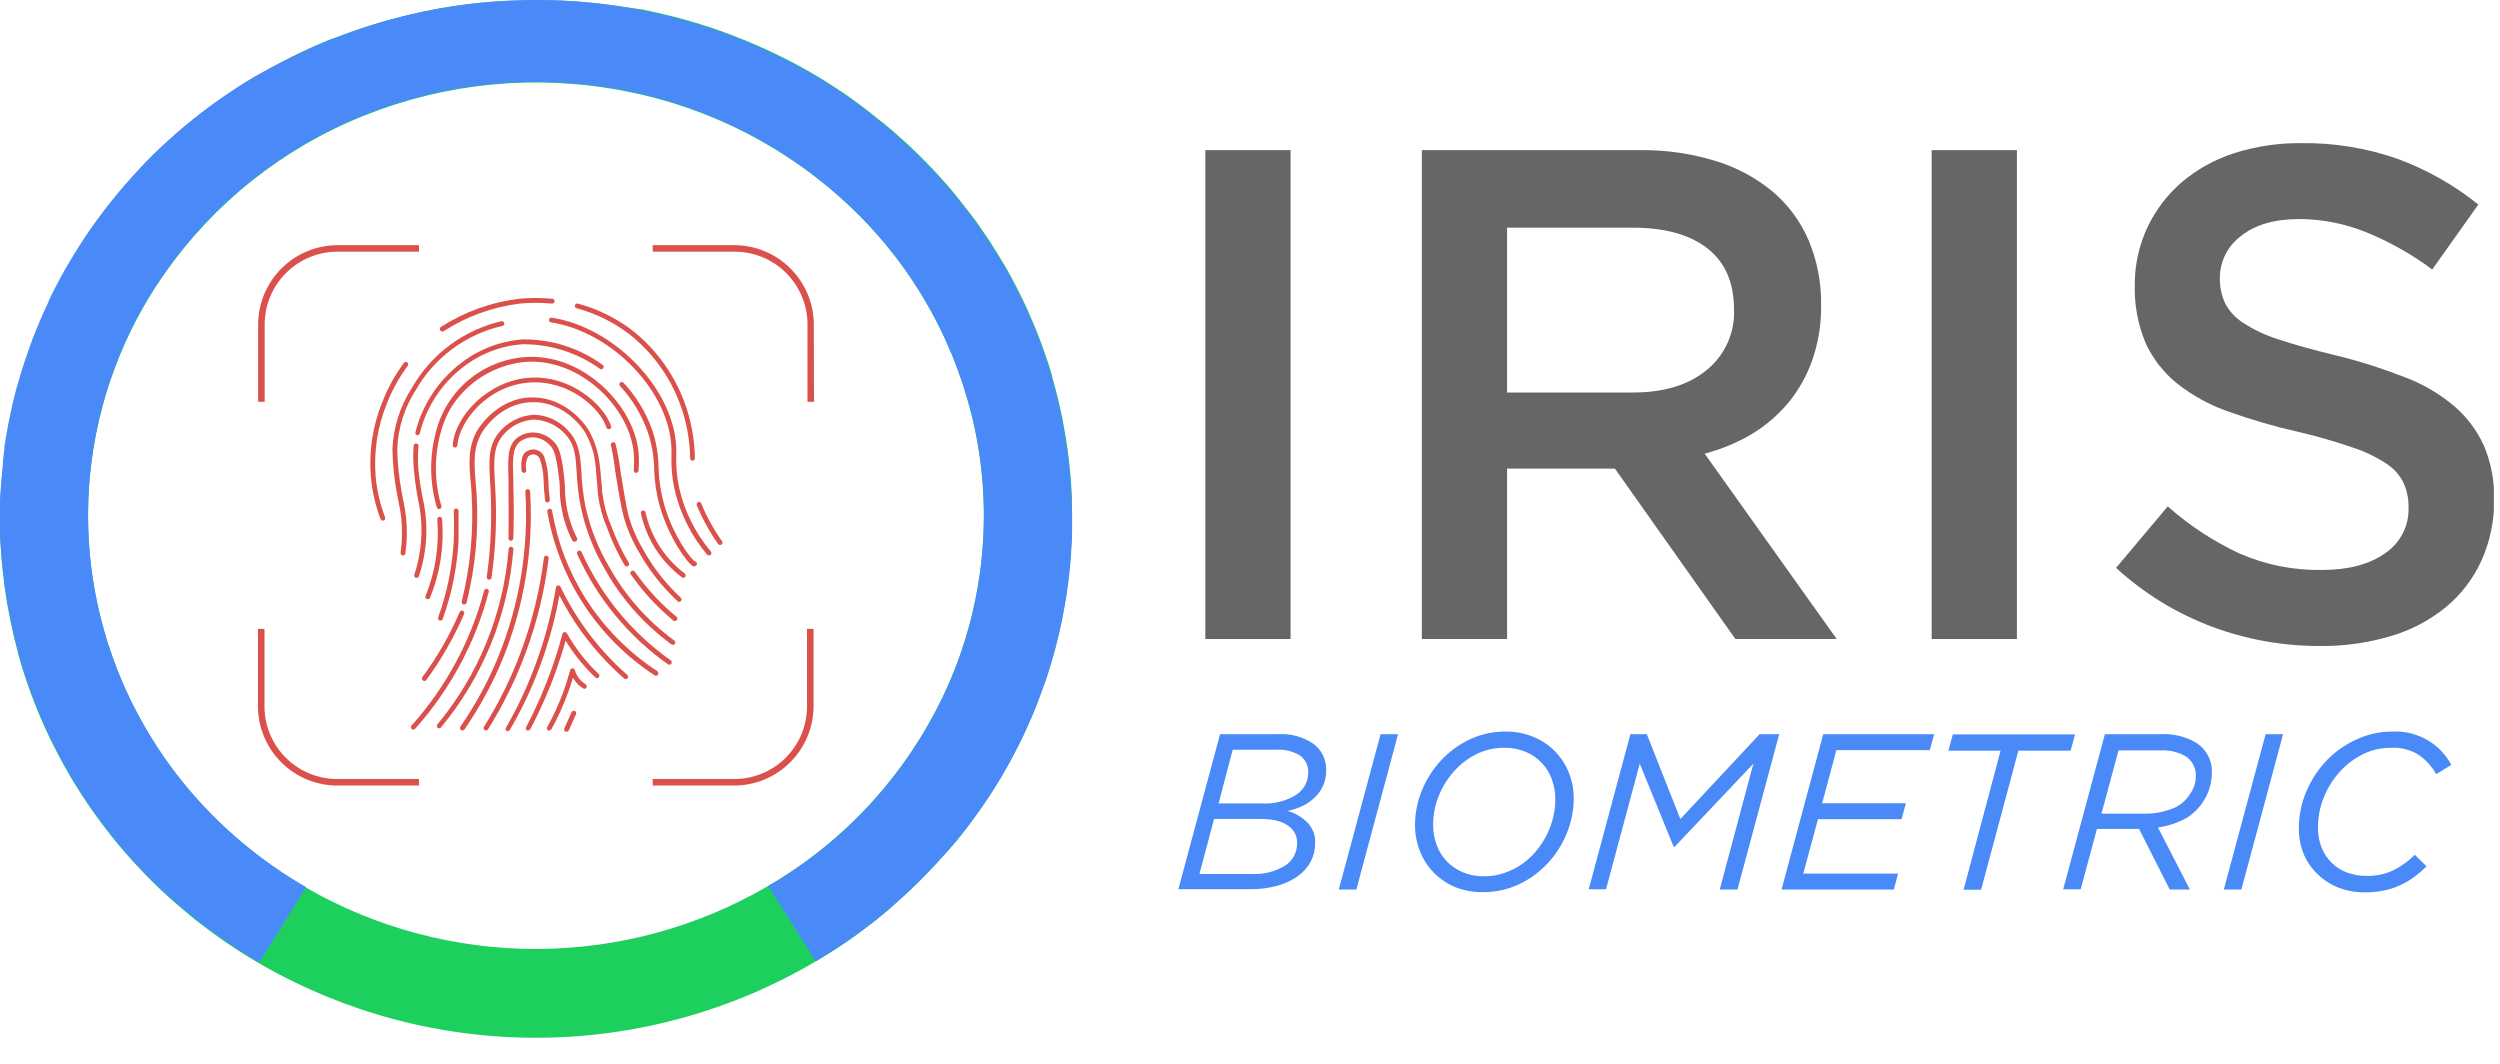 <svg width="94" height="40" viewBox="0 0 94 40" fill="none" xmlns="http://www.w3.org/2000/svg">
<g id="iris biometric logo 1" clip-path="url(#clip0_247_1775)">
<g id="Layer 2">
<g id="final iris logo">
<g id="large object">
<g id="large">
<path id="Vector" d="M40.306 19.03C40.306 18.951 40.306 18.875 40.306 18.785C40.306 18.623 40.291 18.461 40.281 18.294L40.267 18.066C40.249 17.859 40.232 17.653 40.208 17.45C40.208 17.388 40.196 17.329 40.188 17.268C40.181 17.207 40.176 17.165 40.169 17.113C40.161 17.062 40.149 16.954 40.137 16.868C40.124 16.782 40.119 16.748 40.112 16.689C40.097 16.588 40.08 16.49 40.063 16.392C40.046 16.294 40.026 16.166 40.004 16.053C39.982 15.94 39.977 15.896 39.96 15.808C39.943 15.719 39.943 15.717 39.933 15.67L39.911 15.57L39.874 15.39L39.83 15.199C39.83 15.165 39.815 15.133 39.805 15.098C39.788 15.02 39.766 14.939 39.746 14.853C39.74 14.82 39.732 14.789 39.722 14.757C39.7 14.664 39.675 14.573 39.651 14.482C39.626 14.392 39.597 14.286 39.567 14.19C39.569 14.179 39.569 14.167 39.567 14.156C39.54 14.063 39.513 13.969 39.484 13.876L39.425 13.687C39.398 13.601 39.368 13.518 39.339 13.442C39.339 13.41 39.319 13.378 39.307 13.346C39.282 13.272 39.258 13.201 39.231 13.128L39.179 12.983C39.143 12.885 39.108 12.789 39.072 12.693C39.072 12.674 39.054 12.654 39.047 12.632C39.022 12.57 39 12.507 38.973 12.443C38.946 12.379 38.917 12.3 38.885 12.229C38.634 11.617 38.35 11.019 38.033 10.438C37.987 10.349 37.938 10.261 37.889 10.173L37.844 10.097C37.798 10.011 37.749 9.925 37.697 9.851C37.678 9.819 37.663 9.79 37.643 9.76L37.525 9.564L37.43 9.412C37.371 9.314 37.307 9.216 37.245 9.12C37.184 9.024 37.145 8.965 37.093 8.889C36.983 8.725 36.873 8.563 36.755 8.398C36.696 8.312 36.634 8.226 36.573 8.153C36.512 8.079 36.413 7.939 36.328 7.834C36.242 7.728 36.168 7.625 36.082 7.522C35.999 7.421 35.918 7.318 35.837 7.218C35.756 7.117 35.665 7.014 35.577 6.913L35.331 6.639L35.277 6.58L35.061 6.347L35.024 6.31C34.936 6.216 34.848 6.123 34.757 6.032C34.666 5.942 34.568 5.843 34.472 5.75C34.458 5.733 34.443 5.721 34.428 5.706C34.264 5.546 34.094 5.387 33.922 5.235C33.714 5.043 33.498 4.859 33.279 4.678L33.248 4.651L32.946 4.418L32.924 4.4C32.823 4.319 32.72 4.241 32.617 4.155C32.514 4.069 32.398 3.993 32.29 3.909C32.182 3.826 32.069 3.75 31.959 3.664C31.849 3.578 31.738 3.509 31.625 3.436L31.287 3.212C30.833 2.92 30.366 2.648 29.893 2.395L29.534 2.209C29.044 1.963 28.553 1.737 28.062 1.534C27.301 1.218 26.522 0.95 25.728 0.731L25.384 0.638C25.2 0.591 25.016 0.545 24.829 0.503C24.69 0.469 24.547 0.439 24.405 0.41L24.267 0.38L24.083 0.343C23.806 0.316 23.512 0.267 23.22 0.226C23.04 0.199 22.859 0.174 22.68 0.152L22.189 0.101C22.056 0.086 21.921 0.074 21.784 0.064L21.524 0.047H21.386L21.107 0.022H20.834H20.694H20.449H19.982C19.639 0.022 19.295 0.022 18.952 0.054H18.807L18.505 0.066L18.304 0.083L17.916 0.12L17.742 0.142L17.513 0.169C17.339 0.189 17.163 0.216 16.988 0.243L16.497 0.321L16.252 0.368L16.198 0.383L16.063 0.41L15.768 0.471L15.523 0.528L15.192 0.606C15.047 0.64 14.905 0.677 14.76 0.717L14.352 0.832C14.239 0.866 14.124 0.898 14.014 0.935C13.903 0.972 13.739 1.023 13.601 1.067L13.403 1.134L13.206 1.202L13.008 1.276L12.823 1.345L12.715 1.387L12.443 1.472L12.183 1.58C12.011 1.649 11.842 1.723 11.672 1.801L11.427 1.917L11.199 2.027C11.046 2.101 10.894 2.174 10.745 2.253C10.368 2.444 9.999 2.648 9.638 2.864C9.522 2.933 9.392 3.001 9.292 3.075C9.191 3.149 9.061 3.217 8.948 3.291C8.757 3.416 8.565 3.536 8.379 3.676L8.099 3.88L7.93 3.998C7.822 4.079 7.711 4.16 7.606 4.243C7.177 4.571 6.763 4.917 6.364 5.284C6.263 5.372 6.165 5.465 6.067 5.556L5.777 5.836C5.682 5.929 5.588 6.025 5.495 6.121C5.491 6.127 5.486 6.132 5.48 6.135C5.313 6.31 5.147 6.486 4.989 6.668L4.906 6.764C4.832 6.842 4.761 6.923 4.69 7.009L4.445 7.301C4.43 7.316 4.418 7.333 4.405 7.348L4.238 7.554L4.076 7.758L4.035 7.812L3.875 8.02L3.738 8.207L3.676 8.29C3.63 8.352 3.586 8.415 3.544 8.477C3.502 8.538 3.468 8.582 3.431 8.634L3.242 8.911L3.095 9.137C2.908 9.427 2.727 9.721 2.555 10.021L2.415 10.266L2.209 10.614C2.147 10.727 2.089 10.843 2.032 10.956L2.012 10.995C1.958 11.1 1.907 11.205 1.858 11.312C1.857 11.32 1.857 11.328 1.858 11.336C1.809 11.439 1.762 11.54 1.716 11.643C1.716 11.67 1.691 11.694 1.681 11.719C1.632 11.829 1.583 11.94 1.536 12.05L1.382 12.418C1.333 12.541 1.284 12.664 1.237 12.789C1.19 12.914 1.146 13.034 1.102 13.159C1.058 13.285 1.014 13.405 0.972 13.537C0.93 13.67 0.876 13.827 0.832 13.972L0.736 14.303L0.663 14.549L0.614 14.738C0.599 14.799 0.582 14.858 0.567 14.917C0.562 14.939 0.557 14.961 0.55 14.983C0.528 15.074 0.508 15.165 0.486 15.255C0.437 15.474 0.39 15.695 0.346 15.916C0.324 16.031 0.304 16.149 0.282 16.267C0.26 16.384 0.25 16.46 0.233 16.559C0.216 16.657 0.206 16.74 0.194 16.831C0.193 16.854 0.193 16.877 0.194 16.9C0.194 16.956 0.177 17.013 0.172 17.069L0.142 17.297C0.142 17.324 0.142 17.349 0.142 17.376C0.142 17.474 0.12 17.572 0.113 17.673C0.106 17.773 0.098 17.828 0.093 17.918C0.088 18.009 0.076 18.102 0.071 18.196C0.066 18.289 0.032 18.407 0.027 18.497C0.015 18.711 0 18.927 0 19.143C0 19.258 0 19.388 0 19.494C0 19.599 0 19.683 0 19.779C0 19.874 0 19.919 0 19.987C0 20.134 0 20.279 0.015 20.427C0.029 20.574 0.039 20.719 0.049 20.861C0.069 21.131 0.093 21.398 0.125 21.668L0.155 21.914C0.155 21.992 0.174 22.071 0.187 22.159C0.199 22.248 0.206 22.294 0.216 22.36C0.226 22.427 0.245 22.552 0.26 22.648C0.275 22.743 0.282 22.78 0.297 22.844C0.353 23.168 0.417 23.487 0.493 23.806C0.51 23.884 0.53 23.963 0.55 24.051C0.569 24.14 0.587 24.206 0.609 24.282C0.631 24.358 0.648 24.437 0.67 24.513C0.669 24.523 0.669 24.532 0.67 24.542C0.704 24.67 0.741 24.788 0.778 24.92C0.778 24.942 0.778 24.967 0.798 24.989C0.83 25.095 0.864 25.2 0.896 25.305C0.928 25.411 0.972 25.536 1.011 25.654C1.05 25.772 1.117 25.956 1.173 26.106L1.257 26.329C1.311 26.469 1.367 26.609 1.423 26.746C1.517 26.977 1.617 27.205 1.72 27.431C1.752 27.502 1.787 27.573 1.821 27.644C1.855 27.713 1.89 27.784 1.922 27.853C1.954 27.922 1.993 27.998 2.03 28.069C2.066 28.14 2.103 28.209 2.138 28.28C2.172 28.351 2.211 28.422 2.251 28.494L2.339 28.658C2.425 28.815 2.511 28.967 2.601 29.122L2.724 29.328C2.766 29.397 2.805 29.465 2.849 29.532L2.938 29.677L3.016 29.799L3.107 29.939C3.237 30.143 3.375 30.342 3.514 30.538L3.63 30.7C3.647 30.727 3.666 30.752 3.686 30.776L3.799 30.931C3.897 31.063 4 31.196 4.103 31.326C4.207 31.456 4.29 31.571 4.386 31.679L4.415 31.714L4.555 31.88C4.607 31.944 4.661 32.006 4.712 32.067L4.827 32.195C4.958 32.344 5.09 32.492 5.228 32.636L5.372 32.788L5.544 32.965C5.601 33.024 5.659 33.081 5.718 33.139L5.893 33.311L6.072 33.483C6.251 33.65 6.433 33.817 6.617 33.974L6.992 34.293C7.056 34.344 7.117 34.398 7.181 34.448C7.306 34.553 7.427 34.656 7.564 34.754L7.76 34.902C7.824 34.953 7.89 35.002 7.957 35.049C8.153 35.194 8.352 35.336 8.555 35.473L8.759 35.608L8.963 35.743C9.208 35.905 9.473 36.065 9.734 36.215C12.914 38.062 16.529 39.031 20.207 39.02C23.885 39.009 27.494 38.02 30.663 36.153C30.732 36.112 30.801 36.072 30.869 36.028L30.916 36.001L31.108 35.883L31.157 35.851L31.355 35.726L31.645 35.535L31.942 35.334L31.969 35.314L32.249 35.115C32.249 35.115 32.249 35.115 32.261 35.103C32.359 35.032 32.457 34.961 32.553 34.887L32.818 34.686L32.867 34.646L33.13 34.435C33.223 34.362 33.311 34.286 33.4 34.209C33.412 34.202 33.424 34.193 33.434 34.182L33.679 33.962C33.77 33.881 33.861 33.802 33.952 33.716C34.313 33.39 34.661 33.049 34.992 32.695C35.076 32.607 35.159 32.521 35.238 32.43C35.316 32.339 35.4 32.254 35.483 32.16C35.567 32.067 35.633 31.991 35.704 31.915C35.715 31.905 35.725 31.893 35.734 31.88L35.947 31.635C36.009 31.559 36.07 31.485 36.129 31.407C36.188 31.328 36.207 31.311 36.244 31.262L36.401 31.058C36.472 30.963 36.546 30.864 36.615 30.769C36.962 30.294 37.289 29.803 37.596 29.296C37.611 29.272 37.628 29.247 37.641 29.223C37.697 29.127 37.751 29.031 37.805 28.935L37.955 28.673L38.026 28.538C38.06 28.474 38.095 28.413 38.127 28.349C38.147 28.314 38.165 28.278 38.181 28.241C38.23 28.152 38.274 28.067 38.318 27.976C38.362 27.885 38.419 27.772 38.468 27.669C38.573 27.443 38.676 27.217 38.775 26.989L38.922 26.636C39.057 26.304 39.167 25.973 39.292 25.639C39.319 25.561 39.346 25.485 39.371 25.409C39.595 24.724 39.779 24.028 39.923 23.323C39.955 23.168 39.984 23.011 40.011 22.854C40.038 22.697 40.073 22.505 40.1 22.331C40.1 22.27 40.117 22.211 40.124 22.152C40.132 22.093 40.151 21.965 40.161 21.872C40.171 21.779 40.178 21.739 40.186 21.673C40.193 21.607 40.203 21.514 40.21 21.428C40.218 21.342 40.227 21.268 40.235 21.182C40.235 21.023 40.259 20.866 40.269 20.706C40.286 20.461 40.296 20.215 40.301 19.99C40.301 19.921 40.301 19.855 40.301 19.786C40.301 19.599 40.301 19.418 40.301 19.234C40.311 19.16 40.308 19.094 40.306 19.03ZM35.714 25.612C34.421 28.613 32.261 31.16 29.512 32.926C29.306 33.059 29.098 33.189 28.884 33.311C26.25 34.852 23.257 35.669 20.206 35.681C17.155 35.692 14.155 34.898 11.51 33.377C10.326 32.696 9.23 31.871 8.246 30.923C6.688 29.422 5.445 27.625 4.592 25.637C3.533 23.165 3.12 20.465 3.392 17.79C3.664 15.114 4.613 12.552 6.148 10.345C8.024 7.645 10.652 5.557 13.707 4.341C16.794 3.108 20.171 2.786 23.436 3.414C26.68 4.026 29.677 5.568 32.06 7.853C34.402 10.107 36.008 13.015 36.669 16.198C37.319 19.36 36.986 22.645 35.714 25.612Z" fill="#1DD05D"/>
<path id="Vector_2" d="M40.311 19.224C40.311 19.408 40.311 19.589 40.311 19.776C40.311 19.845 40.311 19.911 40.311 19.98C40.311 20.225 40.296 20.47 40.279 20.696C40.279 20.856 40.257 21.013 40.245 21.172C40.245 21.251 40.23 21.329 40.22 21.418C40.21 21.506 40.205 21.575 40.196 21.663C40.186 21.752 40.181 21.796 40.171 21.862C40.161 21.928 40.149 22.049 40.134 22.142C40.119 22.235 40.117 22.26 40.11 22.321C40.083 22.494 40.054 22.669 40.021 22.844C39.994 23.001 39.965 23.158 39.933 23.312C39.789 24.018 39.605 24.714 39.381 25.398C39.356 25.475 39.329 25.551 39.302 25.629C39.189 25.963 39.057 26.294 38.932 26.626L38.784 26.979C38.686 27.207 38.583 27.433 38.478 27.659C38.428 27.762 38.377 27.865 38.328 27.966C38.279 28.066 38.239 28.142 38.19 28.231C38.175 28.268 38.157 28.304 38.136 28.339C38.105 28.402 38.07 28.464 38.036 28.528L37.965 28.663L37.815 28.925C37.761 29.021 37.707 29.117 37.651 29.212C37.651 29.237 37.621 29.262 37.606 29.286C37.307 29.788 36.98 30.279 36.625 30.759C36.556 30.854 36.482 30.953 36.411 31.048L36.254 31.252C36.217 31.301 36.178 31.35 36.139 31.397C36.099 31.443 36.018 31.549 35.957 31.625L35.743 31.87C35.735 31.883 35.725 31.895 35.714 31.905C35.643 31.991 35.569 32.077 35.493 32.15C35.417 32.224 35.334 32.332 35.248 32.42C35.162 32.508 35.086 32.597 35.002 32.685C34.671 33.039 34.322 33.38 33.962 33.706C33.871 33.79 33.78 33.868 33.689 33.952L33.444 34.172C33.434 34.183 33.422 34.192 33.41 34.199C33.321 34.276 33.233 34.352 33.14 34.425L32.877 34.636L32.828 34.675L32.563 34.877C32.467 34.95 32.369 35.022 32.271 35.093C32.271 35.093 32.271 35.093 32.258 35.105L31.979 35.304L31.952 35.324C31.694 35.503 31.431 35.674 31.166 35.841C31.072 35.904 30.976 35.962 30.879 36.018L30.675 36.146L28.886 33.316C29.1 33.193 29.308 33.071 29.515 32.931C32.264 31.164 34.423 28.618 35.717 25.617C36.988 22.648 37.321 19.361 36.669 16.198C36.008 13.015 34.402 10.107 32.06 7.853C29.679 5.561 26.682 4.011 23.436 3.394C20.171 2.766 16.794 3.088 13.707 4.322C10.652 5.537 8.024 7.625 6.148 10.325C4.613 12.532 3.664 15.094 3.392 17.77C3.12 20.445 3.533 23.145 4.592 25.617C5.445 27.605 6.688 29.402 8.246 30.903C9.23 31.851 10.326 32.676 11.51 33.358L9.743 36.192C9.483 36.04 9.228 35.883 8.975 35.719L8.771 35.584L8.568 35.449C8.364 35.311 8.165 35.169 7.969 35.024C7.903 34.977 7.836 34.928 7.773 34.877L7.576 34.73C7.446 34.631 7.319 34.528 7.193 34.423C7.13 34.374 7.068 34.32 7.004 34.268L6.626 33.961C6.442 33.799 6.261 33.635 6.082 33.471L5.902 33.299L5.728 33.127C5.669 33.068 5.61 33.012 5.554 32.953L5.382 32.776L5.237 32.624C5.1 32.479 4.967 32.332 4.837 32.182L4.722 32.054C4.67 31.993 4.616 31.932 4.565 31.868L4.425 31.701L4.396 31.667C4.3 31.551 4.207 31.433 4.113 31.313C4.02 31.193 3.907 31.051 3.809 30.918L3.696 30.764C3.676 30.739 3.657 30.714 3.64 30.687L3.524 30.525C3.384 30.329 3.247 30.13 3.117 29.927L3.026 29.787L2.948 29.664L2.859 29.519C2.815 29.453 2.776 29.384 2.734 29.316L2.611 29.109C2.521 28.955 2.435 28.803 2.349 28.645L2.26 28.469C2.221 28.398 2.184 28.326 2.147 28.255C2.111 28.184 2.076 28.115 2.039 28.044C2.003 27.973 1.966 27.902 1.931 27.828C1.897 27.755 1.865 27.688 1.831 27.62C1.796 27.548 1.762 27.477 1.73 27.406C1.627 27.18 1.527 26.952 1.433 26.721C1.377 26.584 1.32 26.444 1.266 26.304L1.183 26.081C1.127 25.931 1.073 25.781 1.021 25.629C0.969 25.477 0.942 25.384 0.906 25.281C0.869 25.178 0.839 25.07 0.807 24.964C0.807 24.942 0.807 24.918 0.788 24.895C0.751 24.77 0.714 24.65 0.68 24.517C0.679 24.508 0.679 24.498 0.68 24.488C0.658 24.412 0.638 24.336 0.618 24.257C0.599 24.179 0.579 24.105 0.56 24.027C0.54 23.948 0.52 23.872 0.503 23.781C0.427 23.462 0.363 23.143 0.307 22.819C0.292 22.755 0.282 22.689 0.27 22.623C0.258 22.556 0.238 22.431 0.226 22.336C0.214 22.24 0.204 22.203 0.196 22.134C0.189 22.066 0.174 21.977 0.164 21.889L0.135 21.643C0.093 21.401 0.069 21.133 0.049 20.861C0.049 20.716 0.029 20.569 0.022 20.424C0.015 20.279 0 20.124 0 19.987C0 19.918 0 19.847 0 19.778C0 19.71 0 19.589 0 19.494C0 19.398 0 19.248 0 19.143C0 18.927 0 18.711 0.022 18.497C0.022 18.397 0.034 18.296 0.042 18.195C0.049 18.095 0.042 18.009 0.064 17.918C0.086 17.827 0.064 17.763 0.083 17.673C0.103 17.582 0.103 17.474 0.113 17.376C0.113 17.349 0.113 17.324 0.113 17.297L0.142 17.069C0.142 17.012 0.157 16.956 0.164 16.899C0.163 16.877 0.163 16.854 0.164 16.831C0.164 16.74 0.191 16.649 0.204 16.558C0.216 16.468 0.236 16.362 0.253 16.266C0.27 16.171 0.295 16.021 0.317 15.915C0.361 15.694 0.407 15.474 0.456 15.255C0.479 15.164 0.498 15.073 0.52 14.983C0.527 14.961 0.533 14.939 0.537 14.916C0.552 14.858 0.569 14.799 0.584 14.737L0.633 14.548L0.707 14.303L0.803 13.974C0.847 13.83 0.893 13.685 0.942 13.54C0.984 13.412 1.028 13.294 1.073 13.162C1.117 13.039 1.161 12.916 1.207 12.791C1.254 12.666 1.303 12.546 1.352 12.421L1.507 12.052C1.554 11.942 1.603 11.832 1.652 11.721C1.652 11.697 1.674 11.672 1.686 11.645C1.733 11.542 1.779 11.441 1.828 11.338C1.828 11.33 1.828 11.322 1.828 11.314C1.877 11.207 1.929 11.102 1.983 10.997L2.003 10.958C2.059 10.845 2.118 10.729 2.179 10.617L2.368 10.268L2.508 10.023C2.68 9.723 2.862 9.429 3.048 9.139L3.195 8.913L3.384 8.636C3.421 8.585 3.458 8.531 3.497 8.479C3.537 8.427 3.583 8.354 3.63 8.292L3.691 8.209L3.829 8.023L3.988 7.814L4.03 7.76L4.192 7.556L4.359 7.35C4.371 7.335 4.383 7.318 4.398 7.303L4.643 7.011C4.715 6.928 4.786 6.847 4.859 6.766L4.943 6.67C5.107 6.489 5.274 6.312 5.434 6.138C5.44 6.134 5.445 6.129 5.448 6.123C5.542 6.027 5.635 5.931 5.731 5.838L6.02 5.558C6.118 5.468 6.217 5.374 6.317 5.286C6.715 4.923 7.129 4.576 7.559 4.245C7.665 4.162 7.775 4.081 7.883 4C8.21 3.76 8.545 3.528 8.887 3.305C9 3.232 9.115 3.161 9.23 3.089C9.346 3.018 9.461 2.947 9.576 2.878C10.202 2.532 10.799 2.208 11.412 1.929C14.012 0.721 16.835 0.065 19.701 0.002C22.567 -0.061 25.416 0.471 28.067 1.563C28.558 1.769 29.048 1.994 29.539 2.238L29.898 2.424C30.371 2.67 30.837 2.95 31.291 3.242L31.63 3.465C31.743 3.539 31.854 3.615 31.964 3.693C32.074 3.772 32.185 3.848 32.295 3.939C32.406 4.029 32.514 4.098 32.622 4.184C32.73 4.27 32.828 4.341 32.928 4.43L32.951 4.447L33.233 4.675L33.265 4.702C33.679 5.046 34.076 5.403 34.458 5.774C34.553 5.868 34.649 5.961 34.742 6.057C34.836 6.152 34.921 6.241 35.01 6.334L35.047 6.371L35.263 6.604L35.316 6.663L35.562 6.938C35.65 7.038 35.736 7.139 35.822 7.242C35.908 7.345 35.989 7.446 36.068 7.546C36.151 7.649 36.232 7.753 36.313 7.858C36.394 7.964 36.475 8.069 36.558 8.177C36.642 8.285 36.681 8.346 36.74 8.423C36.858 8.582 36.968 8.744 37.079 8.913C37.13 8.989 37.182 9.066 37.231 9.144C37.28 9.223 37.356 9.338 37.415 9.436L37.511 9.588L37.628 9.785C37.648 9.814 37.663 9.844 37.682 9.875C37.734 9.959 37.783 10.045 37.83 10.121L37.874 10.197C37.923 10.285 37.972 10.374 38.019 10.462C38.335 11.043 38.619 11.641 38.87 12.254C38.902 12.325 38.929 12.396 38.959 12.467C38.988 12.538 39.008 12.595 39.032 12.656C39.032 12.678 39.049 12.698 39.057 12.717C39.094 12.813 39.128 12.909 39.165 13.007L39.216 13.152C39.243 13.226 39.268 13.297 39.292 13.37C39.292 13.402 39.314 13.434 39.324 13.466C39.354 13.552 39.383 13.635 39.41 13.711L39.469 13.9C39.498 13.994 39.526 14.087 39.553 14.18C39.554 14.192 39.554 14.203 39.553 14.215C39.582 14.31 39.609 14.408 39.636 14.507C39.663 14.605 39.685 14.688 39.707 14.781C39.718 14.813 39.726 14.845 39.732 14.877C39.751 14.956 39.773 15.037 39.791 15.123C39.791 15.157 39.808 15.189 39.815 15.223L39.859 15.415L39.896 15.594C39.913 15.672 39.931 15.751 39.945 15.839C39.96 15.928 39.975 15.994 39.989 16.085C40.004 16.175 40.031 16.311 40.048 16.423C40.065 16.536 40.083 16.62 40.097 16.72C40.097 16.779 40.114 16.841 40.122 16.899C40.129 16.958 40.144 17.059 40.154 17.145C40.164 17.231 40.169 17.248 40.173 17.299C40.178 17.351 40.188 17.42 40.193 17.481C40.218 17.685 40.235 17.891 40.252 18.097L40.267 18.325C40.267 18.487 40.286 18.649 40.291 18.816C40.291 18.895 40.291 18.971 40.291 19.062C40.308 19.094 40.311 19.16 40.311 19.224Z" fill="#498AF8"/>
<path id="Vector_3" d="M15.754 29.537H12.728C11.936 29.547 11.172 29.243 10.604 28.691C10.036 28.139 9.711 27.384 9.699 26.592V23.646H9.945V26.592C9.949 26.951 10.025 27.306 10.167 27.637C10.309 27.967 10.515 28.266 10.773 28.517C11.031 28.767 11.335 28.965 11.669 29.098C12.004 29.231 12.361 29.296 12.72 29.291H15.754V29.537Z" fill="#DB504A"/>
<path id="Vector_4" d="M30.607 15.108H30.361V12.163C30.357 11.803 30.281 11.448 30.139 11.118C29.997 10.788 29.791 10.489 29.533 10.238C29.275 9.987 28.971 9.79 28.636 9.657C28.302 9.524 27.945 9.458 27.586 9.463H24.542V9.218H27.568C28.36 9.208 29.124 9.513 29.692 10.065C30.26 10.617 30.587 11.371 30.599 12.163L30.607 15.108Z" fill="#DB504A"/>
<path id="Vector_5" d="M27.576 29.537H24.542V29.291H27.568C27.928 29.296 28.285 29.231 28.619 29.098C28.953 28.965 29.258 28.767 29.516 28.517C29.774 28.266 29.98 27.967 30.122 27.637C30.264 27.306 30.339 26.951 30.344 26.592V23.646H30.59V26.592C30.577 27.381 30.254 28.133 29.689 28.685C29.125 29.236 28.365 29.543 27.576 29.537Z" fill="#DB504A"/>
<path id="Vector_6" d="M9.952 15.108H9.706V12.163C9.719 11.371 10.044 10.617 10.612 10.065C11.18 9.513 11.943 9.208 12.735 9.218H15.754V9.463H12.728C12.368 9.458 12.011 9.524 11.677 9.657C11.343 9.79 11.038 9.987 10.78 10.238C10.522 10.489 10.317 10.788 10.175 11.118C10.032 11.448 9.957 11.803 9.952 12.163V15.108Z" fill="#DB504A"/>
<path id="Vector_7" d="M16.085 22.525C16.074 22.527 16.062 22.527 16.051 22.525C16.04 22.52 16.029 22.514 16.021 22.506C16.012 22.497 16.006 22.487 16.001 22.476C15.996 22.465 15.994 22.454 15.994 22.442C15.994 22.43 15.997 22.418 16.002 22.407C16.371 21.495 16.522 20.509 16.443 19.528C16.442 19.517 16.443 19.505 16.447 19.493C16.45 19.482 16.456 19.472 16.463 19.463C16.471 19.454 16.48 19.447 16.491 19.441C16.501 19.436 16.513 19.433 16.524 19.433C16.548 19.43 16.572 19.438 16.59 19.453C16.608 19.468 16.62 19.49 16.622 19.514C16.663 20.021 16.645 20.532 16.569 21.035C16.492 21.526 16.36 22.007 16.173 22.468C16.166 22.486 16.154 22.5 16.138 22.511C16.122 22.521 16.104 22.526 16.085 22.525Z" fill="#DB504A"/>
<path id="Vector_8" d="M25.696 21.727C25.676 21.727 25.657 21.72 25.642 21.708C24.855 21.119 24.307 20.266 24.098 19.305C24.095 19.293 24.095 19.281 24.097 19.269C24.099 19.258 24.103 19.246 24.109 19.236C24.116 19.226 24.124 19.217 24.134 19.211C24.144 19.204 24.155 19.199 24.167 19.197C24.178 19.194 24.19 19.194 24.202 19.195C24.214 19.198 24.225 19.202 24.235 19.208C24.245 19.215 24.253 19.223 24.259 19.233C24.266 19.243 24.27 19.254 24.272 19.266C24.474 20.182 24.996 20.997 25.745 21.563C25.764 21.578 25.776 21.599 25.779 21.623C25.782 21.647 25.776 21.671 25.762 21.69C25.755 21.701 25.745 21.71 25.733 21.716C25.722 21.723 25.709 21.727 25.696 21.727Z" fill="#DB504A"/>
<path id="Vector_9" d="M25.377 23.354C25.356 23.354 25.337 23.347 25.32 23.335C25.026 23.091 24.747 22.829 24.486 22.549C24.208 22.25 23.952 21.932 23.718 21.597C23.711 21.587 23.706 21.576 23.703 21.565C23.7 21.553 23.7 21.541 23.702 21.529C23.704 21.517 23.709 21.506 23.715 21.495C23.721 21.485 23.73 21.477 23.74 21.47C23.76 21.457 23.784 21.452 23.807 21.456C23.83 21.46 23.851 21.473 23.865 21.492C24.094 21.819 24.346 22.13 24.618 22.422C24.873 22.696 25.146 22.953 25.436 23.19C25.45 23.202 25.46 23.218 25.464 23.236C25.469 23.254 25.468 23.273 25.462 23.29C25.455 23.308 25.444 23.323 25.428 23.333C25.413 23.344 25.395 23.349 25.377 23.349V23.354Z" fill="#DB504A"/>
<path id="Vector_10" d="M15.953 25.605C15.934 25.605 15.915 25.598 15.901 25.585C15.891 25.579 15.883 25.57 15.877 25.56C15.871 25.55 15.867 25.539 15.865 25.527C15.863 25.515 15.863 25.503 15.866 25.492C15.869 25.48 15.874 25.47 15.881 25.46C16.157 25.087 16.411 24.699 16.642 24.297C16.882 23.881 17.096 23.452 17.285 23.011C17.295 22.99 17.313 22.974 17.335 22.965C17.357 22.957 17.381 22.958 17.403 22.967C17.424 22.976 17.441 22.993 17.451 23.015C17.46 23.036 17.46 23.06 17.452 23.082C17.261 23.529 17.043 23.964 16.799 24.385C16.567 24.792 16.312 25.184 16.034 25.561C16.025 25.575 16.013 25.586 15.999 25.594C15.985 25.602 15.969 25.605 15.953 25.605Z" fill="#DB504A"/>
<path id="Vector_11" d="M27.075 20.49C27.061 20.491 27.047 20.487 27.034 20.481C27.021 20.474 27.01 20.465 27.002 20.454C26.841 20.227 26.693 19.992 26.56 19.749C26.426 19.505 26.305 19.253 26.199 18.996C26.19 18.974 26.19 18.949 26.199 18.927C26.209 18.905 26.226 18.887 26.248 18.878C26.259 18.873 26.271 18.871 26.283 18.871C26.295 18.87 26.306 18.873 26.317 18.877C26.328 18.882 26.338 18.889 26.347 18.897C26.355 18.906 26.361 18.916 26.366 18.927C26.469 19.18 26.587 19.425 26.719 19.663C26.849 19.901 26.992 20.13 27.149 20.351C27.163 20.37 27.168 20.395 27.165 20.418C27.161 20.442 27.148 20.463 27.129 20.478C27.113 20.487 27.094 20.491 27.075 20.49Z" fill="#DB504A"/>
<path id="Vector_12" d="M15.54 27.431C15.523 27.432 15.505 27.427 15.49 27.418C15.476 27.408 15.464 27.395 15.457 27.378C15.45 27.362 15.447 27.345 15.45 27.327C15.454 27.31 15.462 27.294 15.474 27.281C16.772 25.829 17.708 24.09 18.203 22.206C18.206 22.194 18.211 22.183 18.218 22.174C18.225 22.165 18.234 22.157 18.245 22.151C18.255 22.145 18.266 22.141 18.278 22.139C18.29 22.138 18.302 22.139 18.314 22.142C18.325 22.145 18.336 22.15 18.346 22.157C18.355 22.165 18.363 22.174 18.369 22.184C18.375 22.194 18.379 22.206 18.38 22.217C18.382 22.229 18.381 22.241 18.377 22.253C18.137 23.169 17.793 24.055 17.351 24.893C16.875 25.797 16.29 26.64 15.609 27.402C15.6 27.411 15.589 27.418 15.578 27.423C15.566 27.428 15.553 27.431 15.54 27.431Z" fill="#DB504A"/>
<path id="Vector_13" d="M16.512 27.384C16.49 27.385 16.469 27.377 16.453 27.362C16.437 27.347 16.427 27.326 16.425 27.304C16.424 27.282 16.43 27.26 16.443 27.242C17.994 25.374 18.93 23.073 19.123 20.652C19.123 20.64 19.125 20.627 19.129 20.614C19.134 20.602 19.141 20.591 19.151 20.582C19.16 20.573 19.171 20.566 19.183 20.561C19.195 20.557 19.209 20.555 19.221 20.556C19.234 20.558 19.247 20.561 19.258 20.568C19.27 20.574 19.28 20.583 19.287 20.593C19.295 20.604 19.3 20.616 19.303 20.629C19.306 20.641 19.305 20.654 19.303 20.667C19.105 23.122 18.155 25.456 16.581 27.35C16.573 27.36 16.562 27.369 16.55 27.375C16.538 27.381 16.525 27.384 16.512 27.384Z" fill="#DB504A"/>
<path id="Vector_14" d="M17.386 27.465C17.367 27.466 17.349 27.46 17.334 27.448C17.315 27.434 17.301 27.414 17.296 27.39C17.292 27.367 17.297 27.343 17.31 27.323C17.873 26.508 18.348 25.635 18.726 24.719C19.532 22.748 19.883 20.622 19.754 18.497C19.752 18.484 19.753 18.471 19.756 18.458C19.76 18.445 19.766 18.434 19.774 18.424C19.783 18.414 19.794 18.406 19.806 18.4C19.818 18.395 19.831 18.392 19.844 18.392C19.857 18.392 19.87 18.395 19.882 18.4C19.894 18.406 19.904 18.414 19.913 18.424C19.922 18.434 19.928 18.445 19.931 18.458C19.935 18.471 19.936 18.484 19.933 18.497C20.064 20.645 19.71 22.795 18.898 24.788C18.515 25.715 18.034 26.6 17.464 27.426C17.456 27.438 17.444 27.448 17.43 27.455C17.416 27.462 17.401 27.465 17.386 27.465Z" fill="#DB504A"/>
<path id="Vector_15" d="M18.274 27.465C18.258 27.465 18.241 27.46 18.228 27.451C18.217 27.445 18.208 27.437 18.201 27.427C18.194 27.417 18.189 27.406 18.186 27.395C18.183 27.383 18.183 27.371 18.185 27.359C18.187 27.347 18.192 27.336 18.198 27.326C18.761 26.427 19.23 25.473 19.597 24.479C20.016 23.346 20.303 22.17 20.451 20.971C20.452 20.96 20.456 20.948 20.462 20.938C20.468 20.927 20.475 20.918 20.485 20.911C20.494 20.904 20.505 20.898 20.516 20.895C20.528 20.892 20.54 20.891 20.552 20.893C20.575 20.897 20.596 20.909 20.611 20.928C20.626 20.947 20.633 20.97 20.63 20.994C20.481 22.206 20.191 23.397 19.766 24.543C19.394 25.548 18.92 26.513 18.35 27.421C18.342 27.434 18.331 27.445 18.318 27.453C18.305 27.461 18.29 27.465 18.274 27.465Z" fill="#DB504A"/>
<path id="Vector_16" d="M19.099 27.487C19.084 27.492 19.069 27.492 19.055 27.487C19.044 27.482 19.035 27.474 19.027 27.465C19.02 27.455 19.015 27.445 19.012 27.433C19.009 27.422 19.008 27.41 19.01 27.398C19.012 27.386 19.016 27.375 19.023 27.365C19.539 26.469 19.964 25.523 20.292 24.542C20.563 23.742 20.767 22.922 20.903 22.088C20.906 22.069 20.915 22.052 20.929 22.038C20.942 22.024 20.96 22.015 20.979 22.012C20.998 22.009 21.018 22.013 21.035 22.022C21.052 22.032 21.066 22.046 21.075 22.064C21.337 22.614 21.648 23.14 22.005 23.634C22.461 24.27 22.988 24.851 23.575 25.367C23.587 25.374 23.596 25.383 23.603 25.394C23.611 25.405 23.616 25.418 23.617 25.431C23.619 25.444 23.619 25.457 23.615 25.47C23.611 25.482 23.605 25.494 23.596 25.504C23.587 25.514 23.577 25.522 23.565 25.527C23.553 25.532 23.54 25.535 23.526 25.535C23.513 25.535 23.5 25.532 23.488 25.526C23.476 25.52 23.466 25.512 23.458 25.502C22.859 24.977 22.322 24.386 21.857 23.74C21.55 23.312 21.276 22.861 21.035 22.392C20.898 23.142 20.707 23.88 20.463 24.601C20.131 25.586 19.7 26.535 19.177 27.433C19.171 27.449 19.16 27.462 19.146 27.472C19.132 27.482 19.116 27.487 19.099 27.487Z" fill="#DB504A"/>
<path id="Vector_17" d="M19.86 27.465C19.846 27.469 19.832 27.469 19.818 27.465C19.807 27.46 19.798 27.453 19.79 27.444C19.783 27.435 19.777 27.425 19.773 27.413C19.77 27.402 19.769 27.39 19.77 27.378C19.771 27.367 19.775 27.355 19.781 27.345C20.154 26.633 20.477 25.895 20.746 25.136C20.898 24.709 21.033 24.273 21.148 23.833C21.153 23.816 21.163 23.801 21.176 23.789C21.19 23.777 21.206 23.77 21.224 23.767C21.242 23.765 21.26 23.767 21.276 23.775C21.293 23.783 21.306 23.796 21.315 23.811C21.48 24.102 21.666 24.38 21.872 24.643C22.069 24.891 22.282 25.126 22.51 25.345C22.519 25.353 22.526 25.363 22.53 25.373C22.535 25.384 22.538 25.396 22.538 25.407C22.539 25.419 22.537 25.431 22.532 25.442C22.528 25.453 22.522 25.463 22.514 25.471C22.506 25.48 22.496 25.487 22.485 25.492C22.475 25.497 22.463 25.499 22.451 25.499C22.44 25.5 22.428 25.498 22.417 25.494C22.406 25.489 22.396 25.483 22.387 25.475C22.151 25.251 21.931 25.01 21.73 24.754C21.562 24.541 21.408 24.319 21.266 24.088C21.163 24.462 21.045 24.825 20.915 25.198C20.643 25.964 20.315 26.708 19.933 27.426C19.925 27.438 19.914 27.447 19.901 27.454C19.888 27.461 19.874 27.465 19.86 27.465Z" fill="#DB504A"/>
<path id="Vector_18" d="M20.652 27.465C20.638 27.469 20.623 27.469 20.608 27.465C20.588 27.453 20.572 27.434 20.566 27.411C20.559 27.388 20.562 27.363 20.574 27.343C20.805 26.925 21.004 26.491 21.17 26.044C21.273 25.767 21.364 25.48 21.44 25.195C21.445 25.176 21.455 25.16 21.47 25.148C21.486 25.136 21.504 25.129 21.524 25.129C21.543 25.128 21.562 25.134 21.578 25.146C21.593 25.157 21.605 25.174 21.61 25.193C21.643 25.299 21.694 25.399 21.759 25.49C21.833 25.587 21.923 25.67 22.027 25.735C22.045 25.749 22.057 25.769 22.061 25.792C22.065 25.814 22.061 25.837 22.048 25.857C22.036 25.876 22.017 25.89 21.994 25.895C21.972 25.901 21.949 25.898 21.929 25.887C21.806 25.809 21.698 25.708 21.612 25.59C21.587 25.556 21.564 25.52 21.543 25.482C21.483 25.692 21.414 25.898 21.337 26.101C21.168 26.557 20.964 27 20.729 27.426C20.72 27.439 20.709 27.449 20.695 27.456C20.682 27.462 20.667 27.466 20.652 27.465Z" fill="#DB504A"/>
<path id="Vector_19" d="M21.3 27.512C21.288 27.514 21.276 27.514 21.264 27.512C21.253 27.507 21.243 27.5 21.234 27.491C21.226 27.483 21.22 27.473 21.215 27.461C21.211 27.45 21.209 27.438 21.209 27.426C21.209 27.414 21.212 27.402 21.217 27.392L21.492 26.778C21.497 26.767 21.503 26.757 21.512 26.749C21.521 26.741 21.531 26.734 21.542 26.73C21.553 26.726 21.565 26.723 21.577 26.724C21.589 26.724 21.601 26.727 21.612 26.731C21.623 26.736 21.633 26.743 21.641 26.752C21.649 26.761 21.656 26.771 21.66 26.782C21.665 26.793 21.667 26.805 21.666 26.817C21.666 26.829 21.663 26.841 21.659 26.852L21.384 27.468C21.375 27.482 21.363 27.493 21.348 27.501C21.333 27.509 21.317 27.512 21.3 27.512Z" fill="#DB504A"/>
<path id="Vector_20" d="M24.665 25.409C24.648 25.409 24.631 25.404 24.616 25.394C23.555 24.701 22.648 23.796 21.953 22.736C21.259 21.676 20.791 20.484 20.579 19.234C20.575 19.21 20.581 19.186 20.596 19.167C20.61 19.147 20.631 19.134 20.655 19.131C20.666 19.129 20.678 19.129 20.69 19.131C20.701 19.134 20.712 19.139 20.722 19.146C20.732 19.153 20.74 19.161 20.746 19.172C20.752 19.182 20.756 19.193 20.758 19.204C20.958 20.39 21.393 21.523 22.039 22.537C22.732 23.615 23.643 24.535 24.714 25.237C24.734 25.25 24.748 25.27 24.753 25.294C24.759 25.317 24.754 25.342 24.741 25.362C24.734 25.376 24.723 25.387 24.709 25.396C24.696 25.404 24.681 25.408 24.665 25.409Z" fill="#DB504A"/>
<path id="Vector_21" d="M25.166 24.994C25.147 24.994 25.129 24.988 25.114 24.977C23.627 23.925 22.449 22.494 21.703 20.832C21.694 20.809 21.693 20.785 21.702 20.762C21.711 20.74 21.728 20.722 21.749 20.711C21.76 20.706 21.772 20.704 21.784 20.704C21.796 20.703 21.807 20.706 21.818 20.71C21.829 20.714 21.839 20.721 21.848 20.729C21.856 20.737 21.863 20.747 21.867 20.758C22.211 21.52 22.647 22.236 23.166 22.891C23.756 23.63 24.447 24.283 25.22 24.83C25.235 24.841 25.247 24.857 25.253 24.875C25.259 24.893 25.259 24.913 25.253 24.932C25.247 24.95 25.235 24.966 25.22 24.977C25.204 24.988 25.185 24.994 25.166 24.994Z" fill="#DB504A"/>
<path id="Vector_22" d="M20.586 18.898C20.564 18.897 20.544 18.889 20.527 18.875C20.511 18.86 20.501 18.841 20.498 18.819C20.464 18.563 20.444 18.305 20.439 18.046C20.433 17.773 20.384 17.502 20.294 17.244C20.278 17.212 20.257 17.183 20.233 17.158C20.181 17.113 20.116 17.087 20.049 17.084C19.981 17.088 19.916 17.113 19.865 17.158C19.778 17.314 19.751 17.496 19.788 17.671C19.791 17.683 19.792 17.696 19.789 17.709C19.786 17.722 19.781 17.734 19.773 17.744C19.766 17.755 19.756 17.764 19.744 17.77C19.733 17.776 19.72 17.78 19.707 17.781C19.695 17.782 19.681 17.781 19.669 17.776C19.657 17.772 19.646 17.765 19.637 17.756C19.627 17.747 19.62 17.736 19.615 17.723C19.611 17.711 19.609 17.698 19.609 17.685C19.58 17.347 19.624 17.128 19.742 17.015C19.828 16.942 19.936 16.9 20.049 16.898C20.162 16.899 20.271 16.942 20.355 17.018C20.397 17.058 20.431 17.106 20.456 17.158C20.557 17.44 20.611 17.737 20.616 18.036C20.621 18.287 20.64 18.538 20.672 18.787C20.675 18.811 20.668 18.835 20.654 18.855C20.639 18.874 20.617 18.887 20.593 18.89L20.586 18.898Z" fill="#DB504A"/>
<path id="Vector_23" d="M21.597 20.37C21.58 20.369 21.564 20.364 21.55 20.355C21.536 20.346 21.524 20.333 21.516 20.318C21.279 19.849 21.128 19.34 21.072 18.816C21.057 18.689 21.055 18.591 21.05 18.485C21.05 18.338 21.05 18.169 21.006 17.879C20.908 17.003 20.773 16.851 20.706 16.777C20.628 16.681 20.531 16.602 20.422 16.544C20.312 16.487 20.192 16.453 20.068 16.443C19.88 16.438 19.696 16.497 19.546 16.61C19.258 16.855 19.273 17.309 19.3 18.011V18.181C19.322 18.848 19.327 19.543 19.3 20.247C19.297 20.27 19.286 20.292 19.269 20.308C19.252 20.324 19.23 20.334 19.207 20.336C19.183 20.334 19.16 20.324 19.144 20.307C19.128 20.289 19.118 20.266 19.119 20.242C19.133 19.543 19.119 18.851 19.119 18.188V18.016C19.094 17.26 19.077 16.762 19.433 16.47C19.618 16.329 19.846 16.256 20.078 16.262C20.228 16.269 20.375 16.307 20.51 16.374C20.645 16.441 20.764 16.535 20.861 16.649C20.976 16.779 21.106 16.99 21.202 17.849C21.236 18.146 21.244 18.318 21.249 18.47C21.249 18.578 21.249 18.669 21.268 18.789C21.322 19.291 21.467 19.78 21.695 20.23C21.701 20.241 21.704 20.252 21.705 20.264C21.706 20.276 21.705 20.288 21.701 20.3C21.698 20.311 21.692 20.322 21.684 20.331C21.676 20.34 21.667 20.347 21.656 20.353C21.638 20.363 21.618 20.369 21.597 20.37Z" fill="#DB504A"/>
<path id="Vector_24" d="M25.296 24.245C25.276 24.245 25.257 24.238 25.242 24.226C24.214 23.474 23.361 22.51 22.741 21.398C22.321 20.68 22.018 19.9 21.843 19.087C21.757 18.65 21.704 18.208 21.683 17.764C21.644 17.136 21.619 16.718 21.246 16.316C20.945 15.99 20.527 15.796 20.083 15.776C19.854 15.788 19.631 15.848 19.426 15.952C19.222 16.056 19.042 16.202 18.898 16.38C18.537 16.836 18.564 17.342 18.61 18.176C18.623 18.38 18.635 18.603 18.642 18.846C18.671 19.809 18.617 20.772 18.48 21.725C18.475 21.747 18.462 21.767 18.443 21.78C18.424 21.793 18.401 21.799 18.378 21.795C18.355 21.792 18.335 21.78 18.321 21.762C18.306 21.744 18.299 21.721 18.301 21.698C18.436 20.755 18.489 19.803 18.461 18.851C18.461 18.606 18.441 18.39 18.431 18.186C18.382 17.339 18.35 16.777 18.755 16.267C18.917 16.07 19.117 15.908 19.344 15.793C19.571 15.677 19.819 15.609 20.073 15.594C20.319 15.601 20.561 15.658 20.784 15.761C21.007 15.865 21.206 16.014 21.369 16.198C21.786 16.65 21.816 17.113 21.86 17.756C21.878 18.192 21.93 18.627 22.015 19.055C22.189 19.848 22.488 20.608 22.9 21.308C23.509 22.4 24.346 23.348 25.355 24.086C25.364 24.093 25.373 24.102 25.379 24.112C25.385 24.122 25.389 24.134 25.391 24.146C25.393 24.157 25.392 24.17 25.39 24.181C25.387 24.193 25.381 24.204 25.374 24.213C25.365 24.225 25.352 24.233 25.339 24.239C25.325 24.244 25.311 24.247 25.296 24.245Z" fill="#DB504A"/>
<path id="Vector_25" d="M17.454 22.728H17.425C17.402 22.722 17.383 22.707 17.371 22.687C17.358 22.667 17.354 22.643 17.359 22.62C17.686 21.315 17.813 19.968 17.734 18.625C17.734 18.465 17.712 18.311 17.7 18.164C17.636 17.427 17.582 16.797 17.962 16.156C17.992 16.109 18.667 15 19.926 14.944C21.102 14.892 21.907 15.766 22.169 16.235C22.308 16.497 22.414 16.777 22.483 17.067C22.535 17.332 22.571 17.601 22.591 17.872C22.618 18.117 22.628 18.267 22.635 18.362C22.643 18.458 22.635 18.507 22.655 18.591C22.711 18.998 22.82 19.395 22.981 19.773C23.158 20.253 23.378 20.715 23.637 21.155C23.644 21.165 23.65 21.177 23.653 21.189C23.656 21.202 23.656 21.215 23.654 21.227C23.651 21.24 23.646 21.252 23.639 21.262C23.632 21.273 23.622 21.281 23.611 21.288C23.6 21.295 23.588 21.299 23.576 21.3C23.563 21.302 23.55 21.301 23.538 21.297C23.526 21.293 23.515 21.287 23.505 21.279C23.495 21.27 23.488 21.26 23.482 21.248C23.221 20.801 23.001 20.331 22.824 19.845C22.658 19.452 22.544 19.04 22.486 18.618C22.486 18.529 22.471 18.465 22.466 18.372C22.461 18.279 22.449 18.127 22.424 17.881C22.411 17.621 22.38 17.362 22.334 17.106C22.265 16.832 22.164 16.568 22.034 16.318C21.789 15.884 21.052 15.071 19.958 15.123C18.782 15.174 18.156 16.203 18.132 16.247C17.779 16.836 17.828 17.415 17.886 18.146C17.899 18.294 17.913 18.448 17.923 18.61C18.001 19.971 17.873 21.337 17.543 22.66C17.538 22.68 17.527 22.697 17.511 22.71C17.495 22.722 17.475 22.729 17.454 22.728Z" fill="#DB504A"/>
<path id="Vector_26" d="M16.559 23.332C16.549 23.335 16.539 23.335 16.529 23.332C16.518 23.328 16.508 23.322 16.499 23.314C16.49 23.306 16.483 23.297 16.478 23.286C16.473 23.275 16.47 23.264 16.47 23.252C16.469 23.24 16.471 23.228 16.475 23.217C16.81 22.288 17.008 21.316 17.062 20.331C17.084 19.805 17.062 19.231 17.062 19.226C17.06 19.213 17.06 19.2 17.064 19.187C17.067 19.174 17.074 19.163 17.082 19.153C17.091 19.143 17.101 19.135 17.113 19.129C17.125 19.123 17.138 19.121 17.151 19.121C17.165 19.121 17.178 19.123 17.19 19.129C17.202 19.135 17.212 19.143 17.221 19.153C17.229 19.163 17.235 19.174 17.239 19.187C17.242 19.2 17.243 19.213 17.241 19.226C17.241 19.226 17.241 19.81 17.241 20.34C17.186 21.346 16.984 22.338 16.642 23.286C16.634 23.301 16.622 23.313 16.607 23.321C16.593 23.329 16.576 23.333 16.559 23.332Z" fill="#DB504A"/>
<path id="Vector_27" d="M17.106 16.829C17.082 16.826 17.06 16.815 17.045 16.796C17.029 16.778 17.021 16.755 17.023 16.731C17.111 15.624 18.365 14.308 19.911 14.203C21.457 14.097 22.704 15.216 22.977 16.021C22.98 16.032 22.982 16.044 22.981 16.056C22.98 16.068 22.977 16.079 22.972 16.09C22.967 16.1 22.959 16.11 22.951 16.117C22.942 16.125 22.931 16.131 22.92 16.134C22.897 16.142 22.872 16.14 22.851 16.13C22.829 16.119 22.813 16.101 22.805 16.078C22.559 15.322 21.374 14.284 19.916 14.382C18.34 14.49 17.27 15.83 17.197 16.745C17.194 16.768 17.184 16.789 17.167 16.804C17.15 16.82 17.129 16.828 17.106 16.829Z" fill="#DB504A"/>
<path id="Vector_28" d="M25.544 22.633C25.521 22.633 25.499 22.624 25.482 22.609C24.895 22.067 24.398 21.435 24.01 20.736C23.757 20.309 23.564 19.85 23.436 19.371C23.355 19.047 23.244 18.429 23.175 17.987C23.153 17.86 23.139 17.742 23.121 17.622C23.087 17.324 23.036 17.028 22.969 16.736C22.964 16.712 22.968 16.688 22.981 16.667C22.994 16.647 23.015 16.633 23.038 16.628C23.049 16.625 23.062 16.624 23.073 16.626C23.085 16.628 23.096 16.632 23.107 16.639C23.117 16.645 23.125 16.654 23.132 16.663C23.139 16.673 23.144 16.685 23.146 16.696C23.218 16.993 23.275 17.294 23.315 17.597C23.332 17.717 23.347 17.843 23.369 17.96C23.438 18.397 23.546 19.011 23.615 19.327C23.74 19.791 23.928 20.235 24.174 20.648C24.548 21.33 25.03 21.947 25.6 22.476C25.617 22.493 25.626 22.516 25.626 22.54C25.626 22.564 25.617 22.587 25.6 22.604C25.586 22.62 25.566 22.631 25.544 22.633Z" fill="#DB504A"/>
<path id="Vector_29" d="M16.512 19.143C16.492 19.143 16.473 19.136 16.457 19.124C16.441 19.112 16.43 19.096 16.424 19.076C16.159 18.173 16.142 17.215 16.375 16.303C16.555 15.533 16.975 14.839 17.575 14.322C18.175 13.806 18.924 13.493 19.712 13.429C21.894 13.245 23.848 15.238 24.01 17.008C24.029 17.237 24.029 17.468 24.01 17.697C24.007 17.721 23.996 17.743 23.977 17.758C23.959 17.773 23.935 17.78 23.912 17.778C23.9 17.778 23.888 17.775 23.877 17.769C23.866 17.764 23.857 17.756 23.849 17.747C23.841 17.738 23.835 17.727 23.831 17.716C23.828 17.704 23.827 17.692 23.828 17.68C23.847 17.462 23.847 17.243 23.828 17.025C23.674 15.334 21.808 13.434 19.725 13.611C19.163 13.666 18.621 13.85 18.142 14.148C17.662 14.445 17.257 14.85 16.959 15.329C16.771 15.645 16.632 15.989 16.549 16.347C16.322 17.229 16.338 18.155 16.596 19.027C16.599 19.039 16.6 19.051 16.599 19.062C16.597 19.074 16.594 19.085 16.588 19.096C16.582 19.106 16.575 19.115 16.565 19.122C16.556 19.13 16.546 19.135 16.534 19.138L16.512 19.143Z" fill="#DB504A"/>
<path id="Vector_30" d="M15.665 21.727H15.638C15.616 21.721 15.597 21.705 15.585 21.685C15.574 21.664 15.571 21.64 15.577 21.617C15.85 20.794 15.918 19.917 15.776 19.062C15.678 18.611 15.608 18.155 15.565 17.695C15.533 17.384 15.529 17.07 15.553 16.758C15.555 16.733 15.566 16.711 15.584 16.695C15.603 16.68 15.627 16.672 15.651 16.674C15.675 16.676 15.697 16.688 15.713 16.706C15.728 16.724 15.736 16.748 15.734 16.772C15.708 17.074 15.708 17.378 15.734 17.68C15.781 18.128 15.854 18.572 15.953 19.011C16.106 19.897 16.037 20.808 15.754 21.661C15.748 21.68 15.737 21.697 15.721 21.709C15.705 21.721 15.685 21.728 15.665 21.727Z" fill="#DB504A"/>
<path id="Vector_31" d="M15.707 16.365H15.685C15.674 16.362 15.663 16.357 15.653 16.351C15.643 16.344 15.635 16.335 15.629 16.325C15.623 16.315 15.619 16.304 15.617 16.292C15.615 16.28 15.616 16.268 15.619 16.257C15.878 15.218 16.484 14.298 17.337 13.65C18.005 13.133 18.811 12.823 19.654 12.762C20.738 12.749 21.797 13.088 22.672 13.729C22.687 13.744 22.697 13.765 22.698 13.786C22.7 13.807 22.694 13.829 22.681 13.846C22.668 13.864 22.65 13.876 22.629 13.881C22.608 13.886 22.586 13.883 22.567 13.874C21.722 13.265 20.705 12.939 19.663 12.944C18.849 12.997 18.07 13.293 17.425 13.793C16.609 14.416 16.03 15.299 15.783 16.296C15.779 16.314 15.77 16.33 15.756 16.343C15.742 16.355 15.725 16.363 15.707 16.365Z" fill="#DB504A"/>
<path id="Vector_32" d="M26.12 21.295C26.103 21.298 26.086 21.298 26.069 21.295C25.863 21.204 25.154 20.235 24.81 19.04C24.68 18.581 24.609 18.108 24.596 17.631C24.589 17.154 24.506 16.681 24.351 16.23C24.125 15.595 23.773 15.012 23.315 14.517C23.299 14.5 23.289 14.477 23.289 14.453C23.289 14.429 23.299 14.406 23.315 14.389C23.332 14.373 23.355 14.364 23.379 14.364C23.403 14.364 23.426 14.373 23.443 14.389C23.917 14.898 24.282 15.497 24.518 16.151C24.677 16.619 24.76 17.11 24.763 17.604C24.777 18.067 24.847 18.526 24.972 18.971C25.316 20.169 25.978 21.015 26.12 21.106C26.14 21.108 26.159 21.116 26.174 21.129C26.189 21.142 26.199 21.16 26.203 21.179C26.207 21.199 26.204 21.219 26.196 21.237C26.187 21.255 26.173 21.269 26.155 21.278C26.145 21.286 26.133 21.292 26.12 21.295Z" fill="#DB504A"/>
<path id="Vector_33" d="M15.152 20.886H15.14C15.117 20.883 15.095 20.87 15.08 20.852C15.066 20.833 15.059 20.809 15.062 20.785C15.123 20.356 15.132 19.921 15.089 19.489C15.066 19.291 15.035 19.093 14.993 18.898C14.971 18.792 14.946 18.679 14.922 18.537C14.822 17.997 14.767 17.451 14.755 16.902C14.788 16.076 15.042 15.273 15.491 14.578C15.85 13.952 16.334 13.406 16.913 12.976C17.493 12.546 18.155 12.24 18.858 12.077C18.87 12.075 18.882 12.076 18.893 12.079C18.905 12.081 18.916 12.086 18.925 12.093C18.935 12.1 18.943 12.108 18.949 12.118C18.955 12.128 18.959 12.139 18.961 12.151C18.963 12.163 18.963 12.175 18.96 12.186C18.958 12.197 18.953 12.208 18.946 12.218C18.939 12.227 18.93 12.236 18.921 12.242C18.91 12.248 18.899 12.252 18.888 12.254C18.21 12.409 17.572 12.703 17.012 13.117C16.453 13.53 15.986 14.054 15.638 14.657C15.208 15.325 14.965 16.096 14.937 16.89C14.949 17.429 15.004 17.965 15.101 18.495C15.126 18.633 15.148 18.741 15.17 18.849C15.209 19.047 15.243 19.222 15.27 19.47C15.315 19.915 15.305 20.364 15.241 20.807C15.238 20.829 15.228 20.849 15.212 20.863C15.195 20.878 15.174 20.886 15.152 20.886Z" fill="#DB504A"/>
<path id="Vector_34" d="M26.655 20.886C26.642 20.885 26.628 20.882 26.616 20.876C26.604 20.87 26.593 20.862 26.584 20.851C25.985 20.138 25.564 19.291 25.357 18.382C25.27 17.968 25.233 17.544 25.247 17.121C25.247 17.032 25.247 16.954 25.247 16.875C25.188 14.748 23.038 12.482 20.719 12.121C20.707 12.12 20.696 12.116 20.686 12.109C20.676 12.103 20.667 12.095 20.66 12.085C20.653 12.076 20.648 12.065 20.646 12.053C20.643 12.042 20.643 12.03 20.645 12.018C20.647 12.007 20.651 11.995 20.657 11.986C20.663 11.975 20.671 11.967 20.681 11.96C20.691 11.953 20.701 11.948 20.713 11.945C20.725 11.943 20.736 11.943 20.748 11.945C23.134 12.315 25.367 14.664 25.428 16.87C25.428 16.947 25.428 17.027 25.428 17.116C25.414 17.528 25.45 17.94 25.536 18.343C25.735 19.226 26.145 20.047 26.729 20.738C26.74 20.752 26.746 20.767 26.748 20.784C26.75 20.801 26.747 20.818 26.74 20.833C26.733 20.849 26.722 20.861 26.708 20.871C26.694 20.88 26.677 20.885 26.66 20.886H26.655Z" fill="#DB504A"/>
<path id="Vector_35" d="M14.394 19.575C14.376 19.575 14.357 19.569 14.342 19.559C14.327 19.548 14.315 19.534 14.308 19.516C14.114 19.002 13.992 18.464 13.945 17.916C13.867 16.963 14.014 16.005 14.374 15.118C14.578 14.593 14.851 14.098 15.187 13.646C15.194 13.636 15.202 13.628 15.212 13.622C15.222 13.615 15.234 13.611 15.245 13.61C15.257 13.608 15.269 13.608 15.28 13.611C15.292 13.614 15.303 13.619 15.312 13.626C15.322 13.633 15.33 13.642 15.336 13.652C15.342 13.662 15.347 13.674 15.348 13.686C15.35 13.698 15.35 13.71 15.347 13.721C15.344 13.733 15.339 13.744 15.332 13.754C15.005 14.194 14.739 14.676 14.541 15.187C14.192 16.052 14.05 16.986 14.124 17.916C14.172 18.442 14.292 18.959 14.48 19.453C14.484 19.464 14.486 19.475 14.486 19.487C14.486 19.499 14.483 19.511 14.479 19.522C14.474 19.533 14.467 19.543 14.458 19.551C14.45 19.559 14.44 19.566 14.428 19.57L14.394 19.575Z" fill="#DB504A"/>
<path id="Vector_36" d="M16.627 12.46C16.612 12.461 16.596 12.457 16.583 12.45C16.569 12.442 16.557 12.432 16.549 12.419C16.537 12.398 16.533 12.373 16.539 12.35C16.544 12.327 16.558 12.306 16.578 12.293C17.468 11.722 18.474 11.36 19.523 11.233C19.938 11.195 20.355 11.195 20.77 11.233C20.782 11.235 20.794 11.238 20.804 11.244C20.815 11.25 20.824 11.257 20.831 11.267C20.839 11.276 20.845 11.287 20.848 11.298C20.851 11.31 20.852 11.322 20.851 11.334C20.85 11.346 20.846 11.357 20.84 11.368C20.835 11.378 20.827 11.388 20.818 11.395C20.808 11.403 20.798 11.408 20.786 11.412C20.775 11.415 20.762 11.416 20.751 11.415C20.348 11.377 19.943 11.377 19.541 11.415C18.523 11.541 17.548 11.895 16.686 12.45C16.668 12.459 16.648 12.463 16.627 12.46Z" fill="#DB504A"/>
<path id="Vector_37" d="M26.039 17.319C26.016 17.319 25.994 17.31 25.977 17.294C25.96 17.277 25.951 17.255 25.951 17.231C25.945 16.874 25.908 16.519 25.841 16.168C25.578 14.768 24.826 13.507 23.72 12.61C23.116 12.136 22.422 11.789 21.681 11.589C21.669 11.586 21.658 11.581 21.649 11.574C21.639 11.566 21.631 11.557 21.625 11.547C21.619 11.537 21.616 11.525 21.614 11.514C21.613 11.502 21.614 11.49 21.617 11.478C21.623 11.455 21.638 11.436 21.659 11.424C21.68 11.412 21.704 11.409 21.727 11.415C22.492 11.62 23.208 11.978 23.831 12.467C24.971 13.391 25.745 14.691 26.015 16.134C26.086 16.495 26.123 16.861 26.128 17.229C26.128 17.24 26.126 17.252 26.122 17.263C26.117 17.274 26.111 17.284 26.103 17.293C26.095 17.301 26.085 17.308 26.074 17.312C26.063 17.317 26.051 17.32 26.039 17.319Z" fill="#DB504A"/>
</g>
</g>
<g id="final">
<path id="Vector_38" d="M45.875 27.605H48.061C48.533 27.576 49.002 27.705 49.392 27.973C49.543 28.087 49.665 28.236 49.747 28.407C49.83 28.578 49.87 28.765 49.865 28.955C49.868 29.151 49.83 29.346 49.755 29.527C49.682 29.694 49.578 29.844 49.448 29.971C49.314 30.105 49.159 30.215 48.989 30.297C48.806 30.387 48.612 30.452 48.412 30.489C48.689 30.57 48.941 30.716 49.148 30.916C49.251 31.018 49.33 31.141 49.382 31.276C49.434 31.41 49.457 31.555 49.45 31.699C49.452 31.941 49.395 32.181 49.283 32.396C49.165 32.615 48.997 32.804 48.793 32.948C48.559 33.111 48.298 33.233 48.022 33.306C47.686 33.396 47.339 33.439 46.991 33.434H44.306L45.875 27.605ZM47.06 32.862C47.499 32.886 47.934 32.778 48.312 32.553C48.457 32.462 48.575 32.334 48.656 32.183C48.736 32.032 48.776 31.863 48.771 31.692C48.775 31.553 48.74 31.416 48.67 31.296C48.601 31.182 48.505 31.086 48.39 31.017C48.26 30.936 48.116 30.878 47.966 30.847C47.789 30.811 47.609 30.793 47.428 30.793H45.649L45.099 32.862H47.06ZM47.477 30.209C47.915 30.232 48.35 30.122 48.724 29.893C48.868 29.803 48.986 29.678 49.067 29.53C49.148 29.382 49.19 29.215 49.188 29.046C49.194 28.922 49.169 28.799 49.115 28.687C49.061 28.576 48.98 28.48 48.879 28.408C48.613 28.247 48.305 28.171 47.995 28.189H46.351L45.818 30.209H47.477Z" fill="#498AF8"/>
<path id="Vector_39" d="M51.91 27.605H52.567L50.999 33.446H50.339L51.91 27.605Z" fill="#498AF8"/>
<path id="Vector_40" d="M54.73 33.361C54.426 33.236 54.151 33.053 53.92 32.821C53.692 32.59 53.513 32.317 53.394 32.016C53.267 31.699 53.203 31.36 53.205 31.019C53.206 30.569 53.295 30.124 53.468 29.709C53.639 29.295 53.882 28.915 54.187 28.587C54.492 28.259 54.857 27.992 55.262 27.802C55.684 27.604 56.144 27.503 56.609 27.507C56.966 27.502 57.32 27.569 57.65 27.703C57.953 27.826 58.228 28.009 58.458 28.241C58.684 28.47 58.864 28.742 58.985 29.041C59.11 29.353 59.173 29.686 59.172 30.023C59.171 30.473 59.082 30.919 58.909 31.336C58.741 31.752 58.498 32.133 58.192 32.462C57.887 32.79 57.521 33.057 57.115 33.248C56.694 33.446 56.233 33.548 55.768 33.544C55.413 33.552 55.06 33.489 54.73 33.361ZM56.872 32.7C57.193 32.54 57.48 32.319 57.716 32.05C57.954 31.776 58.143 31.463 58.276 31.125C58.409 30.785 58.478 30.424 58.48 30.059C58.482 29.797 58.436 29.537 58.345 29.291C58.262 29.061 58.131 28.852 57.962 28.675C57.791 28.499 57.585 28.36 57.358 28.265C57.107 28.163 56.839 28.112 56.568 28.116C56.199 28.112 55.835 28.196 55.505 28.361C55.184 28.521 54.898 28.742 54.661 29.012C54.418 29.286 54.225 29.601 54.091 29.942C53.956 30.28 53.886 30.64 53.885 31.004C53.882 31.268 53.928 31.53 54.02 31.777C54.104 32.006 54.235 32.215 54.403 32.391C54.575 32.565 54.779 32.704 55.004 32.798C55.256 32.902 55.525 32.953 55.797 32.948C56.166 32.951 56.53 32.866 56.86 32.7H56.872Z" fill="#498AF8"/>
<path id="Vector_41" d="M61.304 27.605H61.92L63.182 30.796L66.161 27.605H66.898L65.329 33.446H64.662L65.926 28.714L62.964 31.843H62.932L61.655 28.714L60.386 33.436H59.736L61.304 27.605Z" fill="#498AF8"/>
<path id="Vector_42" d="M68.554 27.605H72.726L72.559 28.206H69.047L68.513 30.202H71.664L71.497 30.803H68.355L67.803 32.847H71.367L71.21 33.446H66.986L68.554 27.605Z" fill="#498AF8"/>
<path id="Vector_43" d="M75.222 28.224H73.259L73.426 27.613H78.023L77.856 28.224H75.892L74.489 33.454H73.831L75.222 28.224Z" fill="#498AF8"/>
<path id="Vector_44" d="M79.144 27.605H81.248C81.713 27.581 82.175 27.693 82.578 27.927C82.734 28.027 82.867 28.16 82.967 28.316C83.067 28.472 83.132 28.648 83.157 28.832C83.195 29.205 83.129 29.58 82.967 29.917C82.804 30.254 82.551 30.54 82.237 30.742C81.898 30.934 81.525 31.059 81.139 31.113L82.34 33.446H81.581L80.43 31.169H78.845L78.234 33.437H77.576L79.144 27.605ZM80.587 30.595C80.96 30.605 81.33 30.54 81.677 30.406C81.939 30.309 82.163 30.131 82.315 29.898C82.497 29.665 82.584 29.372 82.561 29.078C82.55 28.952 82.512 28.83 82.449 28.72C82.386 28.61 82.299 28.517 82.195 28.445C81.902 28.273 81.564 28.194 81.225 28.216H79.657L79.014 30.595H80.587Z" fill="#498AF8"/>
<path id="Vector_45" d="M85.187 27.605H85.844L84.276 33.446H83.616L85.187 27.605Z" fill="#498AF8"/>
<path id="Vector_46" d="M87.965 33.39C87.671 33.28 87.403 33.113 87.174 32.899C86.945 32.689 86.761 32.434 86.635 32.151C86.499 31.83 86.433 31.485 86.438 31.137C86.437 30.668 86.53 30.204 86.713 29.772C86.892 29.343 87.146 28.95 87.464 28.611C87.787 28.274 88.172 28 88.598 27.806C89.025 27.606 89.491 27.503 89.963 27.507C90.411 27.486 90.857 27.592 91.248 27.814C91.639 28.035 91.959 28.363 92.171 28.759L91.602 29.107C91.44 28.819 91.215 28.572 90.944 28.383C90.634 28.191 90.273 28.098 89.909 28.116C89.538 28.113 89.172 28.197 88.841 28.361C88.51 28.527 88.212 28.753 87.965 29.029C87.712 29.311 87.512 29.636 87.373 29.988C87.229 30.344 87.155 30.724 87.155 31.107C87.151 31.368 87.198 31.628 87.292 31.871C87.379 32.086 87.508 32.282 87.673 32.445C87.837 32.606 88.034 32.73 88.249 32.808C88.485 32.894 88.735 32.937 88.986 32.933C89.336 32.943 89.683 32.87 89.999 32.72C90.294 32.57 90.563 32.374 90.797 32.141L91.239 32.575C91.101 32.711 90.954 32.838 90.799 32.956C90.638 33.076 90.466 33.18 90.284 33.267C90.089 33.359 89.884 33.429 89.673 33.476C89.436 33.528 89.194 33.553 88.951 33.552C88.615 33.558 88.281 33.503 87.965 33.39Z" fill="#498AF8"/>
<path id="Vector_47" d="M48.525 5.645V24.027H45.32V5.645H48.525Z" fill="#666666"/>
<path id="Vector_48" d="M65.251 24.027L60.72 17.619H56.666V24.027H53.461V5.645H61.655C62.62 5.632 63.582 5.769 64.505 6.052C65.292 6.29 66.024 6.683 66.657 7.208C67.245 7.708 67.708 8.337 68.009 9.046C68.329 9.815 68.487 10.641 68.473 11.474C68.484 12.175 68.373 12.872 68.144 13.535C67.94 14.118 67.636 14.66 67.246 15.138C66.855 15.606 66.389 16.006 65.867 16.321C65.313 16.648 64.717 16.895 64.095 17.057L69.06 24.027H65.251ZM64.198 9.338C63.53 8.818 62.591 8.559 61.38 8.561H56.666V14.758H61.407C62.566 14.758 63.487 14.476 64.171 13.913C64.507 13.641 64.774 13.294 64.953 12.901C65.131 12.507 65.216 12.077 65.199 11.646C65.199 10.626 64.865 9.857 64.198 9.338Z" fill="#666666"/>
<path id="Vector_49" d="M75.836 5.645V24.027H72.631V5.645H75.836Z" fill="#666666"/>
<path id="Vector_50" d="M83.66 11.395C83.816 11.695 84.048 11.949 84.332 12.131C84.748 12.403 85.2 12.615 85.675 12.762C86.244 12.953 86.968 13.155 87.847 13.366C88.72 13.581 89.577 13.853 90.414 14.181C91.093 14.435 91.724 14.803 92.279 15.27C92.757 15.681 93.139 16.191 93.398 16.765C93.665 17.401 93.795 18.085 93.779 18.775C93.791 19.581 93.623 20.379 93.288 21.111C92.977 21.783 92.518 22.375 91.945 22.844C91.336 23.337 90.634 23.703 89.882 23.921C89.021 24.175 88.128 24.299 87.231 24.29C85.842 24.293 84.463 24.046 83.162 23.561C81.832 23.061 80.611 22.311 79.564 21.352L81.508 19.04C82.317 19.758 83.227 20.355 84.207 20.812C85.183 21.238 86.24 21.449 87.305 21.43C88.303 21.43 89.094 21.219 89.683 20.8C89.963 20.611 90.19 20.355 90.344 20.054C90.498 19.754 90.573 19.419 90.561 19.082C90.567 18.776 90.508 18.473 90.389 18.191C90.251 17.892 90.033 17.637 89.759 17.454C89.367 17.194 88.942 16.986 88.495 16.838C87.808 16.6 87.109 16.399 86.401 16.235C85.514 16.035 84.639 15.78 83.783 15.474C83.088 15.232 82.439 14.876 81.861 14.421C81.353 14.013 80.947 13.492 80.676 12.899C80.386 12.21 80.247 11.467 80.268 10.72C80.262 9.969 80.425 9.226 80.744 8.546C81.051 7.897 81.49 7.32 82.033 6.852C82.61 6.364 83.277 5.994 83.996 5.762C84.81 5.502 85.66 5.374 86.514 5.382C87.752 5.363 88.983 5.564 90.151 5.974C91.249 6.377 92.274 6.958 93.185 7.691L91.452 10.133C90.684 9.56 89.845 9.088 88.956 8.727C88.164 8.407 87.317 8.241 86.463 8.236C85.518 8.236 84.782 8.452 84.254 8.879C84.011 9.061 83.813 9.297 83.676 9.568C83.54 9.84 83.468 10.139 83.466 10.443C83.459 10.771 83.525 11.096 83.66 11.395Z" fill="#666666"/>
</g>
</g>
</g>
</g>
<defs>
<clipPath id="clip0_247_1775">
<rect width="93.769" height="39.008" fill="white"/>
</clipPath>
</defs>
</svg>
